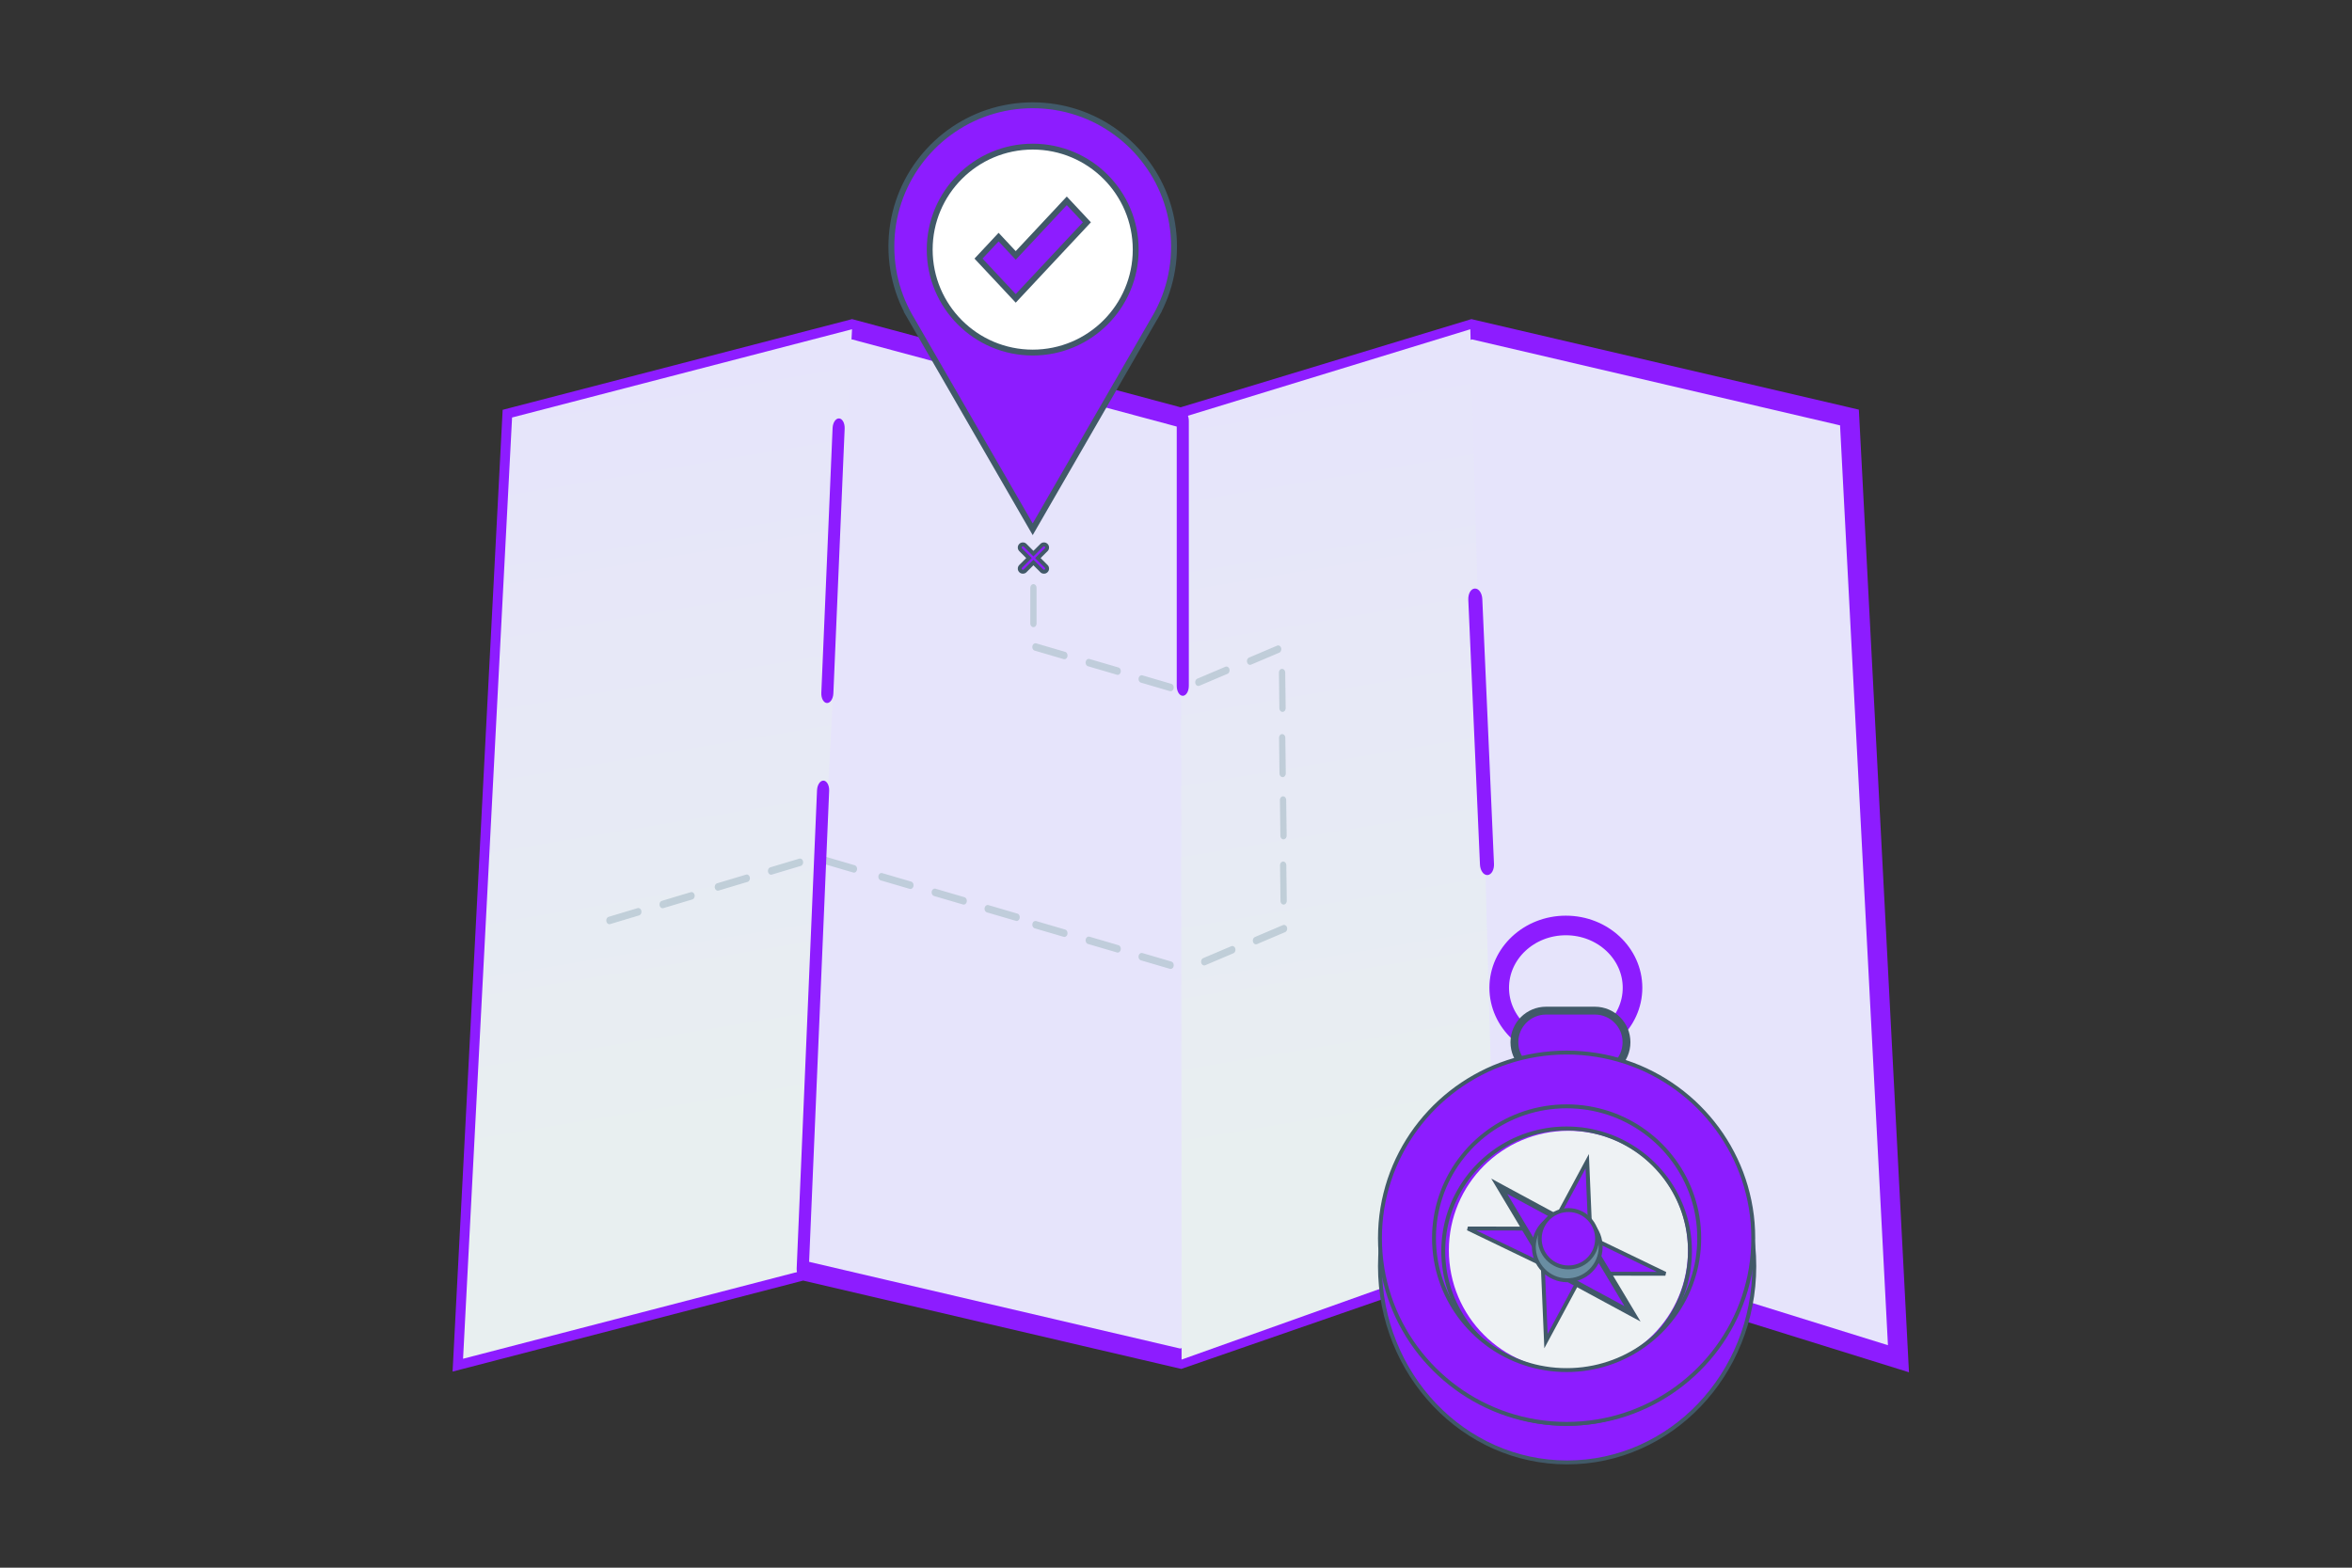 <?xml version="1.0" encoding="UTF-8" standalone="no"?>
<!DOCTYPE svg PUBLIC "-//W3C//DTD SVG 1.1//EN" "http://www.w3.org/Graphics/SVG/1.1/DTD/svg11.dtd">
<svg version="1.1" xmlns="http://www.w3.org/2000/svg" xmlns:xlink="http://www.w3.org/1999/xlink" preserveAspectRatio="xMidYMid meet" viewBox="0 0 1200 800" width="1000" height="666.67"><rect x="0" y="0" width="1200" height="800" fill="#333333" stroke="none"/><defs><path d="M603.41 394.72C605.12 394.72 606.51 397 606.51 399.81C606.51 399.81 606.51 643.97 606.51 643.97C606.51 646.77 605.12 649.05 603.41 649.05C603.41 649.05 603.41 649.05 603.41 649.05C601.7 649.05 600.31 646.77 600.31 643.97C600.31 643.97 600.31 399.81 600.31 399.81C600.31 397 601.7 394.72 603.41 394.72C603.41 394.72 603.41 394.72 603.41 394.72Z" id="axVEQ3hOY"></path><path d="M236.26 693.37L261.26 213.05L434.71 168.02L602.43 213.05L750.88 168.02L943.6 213.05L968.6 693.37L775.68 633.33L602.43 693.37L409.71 648.34L236.26 693.37Z" id="aeGJGNLXW"></path><mask id="maska6cLj4Ocx" x="226.26" y="158.02" width="752.34" height="545.35" maskUnits="userSpaceOnUse"><rect x="226.26" y="158.02" width="752.34" height="545.35" fill="white"></rect><use xlink:href="#aeGJGNLXW" opacity="1" fill="black"></use></mask><path d="M602.84 693.8L602.53 213.24L750.16 168.02L763.18 636.61L602.84 693.8Z" id="du6oV2pH4"></path><linearGradient id="gradienta3vpVY0c3C" gradientUnits="userSpaceOnUse" x1="624.18" y1="198.74" x2="688.61" y2="585.95"><stop style="stop-color: #e6e4fb;stop-opacity: 1" offset="0%"></stop><stop style="stop-color: #e8eff0;stop-opacity: 1" offset="100%"></stop></linearGradient><path d="M798.91 535.86C817.69 535.86 832.92 521.63 832.92 504.06C832.92 486.5 817.69 472.27 798.91 472.27C780.13 472.27 764.91 486.5 764.91 504.06C764.91 521.63 780.13 535.86 798.91 535.86C798.91 535.86 798.91 535.86 798.91 535.86C798.91 535.86 798.91 535.86 798.91 535.86Z" id="g14gjwEowe"></path><path d="M813.72 515.73C822.62 515.73 829.85 522.96 829.85 531.86C829.85 531.86 829.85 531.86 829.85 531.86C829.85 540.77 822.62 548 813.72 548C813.72 548 788.78 548 788.78 548C779.88 548 772.65 540.77 772.65 531.86C772.65 531.86 772.65 531.86 772.65 531.86C772.65 522.96 779.88 515.73 788.78 515.73C788.78 515.73 813.72 515.73 813.72 515.73Z" id="b6BEJ38uHh"></path><path d="M236.26 693.37L261.26 213.05L434.71 168.02L409.71 648.34L236.26 693.37Z" id="bPyZy3WnW"></path><linearGradient id="gradientaaoOhBVK9w" gradientUnits="userSpaceOnUse" x1="257.9" y1="198.74" x2="322.34" y2="585.95"><stop style="stop-color: #e6e4fb;stop-opacity: 1" offset="0%"></stop><stop style="stop-color: #e8eff0;stop-opacity: 1" offset="100%"></stop></linearGradient><path d="M428.08 213.52C429.78 213.59 431.06 215.91 430.95 218.7C430.95 218.7 425.19 353.83 425.19 353.83C425.08 356.61 423.6 358.82 421.9 358.75C421.9 358.75 421.9 358.75 421.9 358.75C420.2 358.67 418.92 356.35 419.04 353.56C419.04 353.56 424.79 218.44 424.79 218.44C424.91 215.65 426.38 213.45 428.08 213.52C428.08 213.52 428.08 213.52 428.08 213.52Z" id="a9km6tJHY"></path><path d="M799.56 746.28C852.3 746.28 895.05 701.43 895.05 646.11C895.05 590.79 852.3 545.95 799.56 545.95C746.81 545.95 704.06 590.79 704.06 646.11C704.06 701.43 746.81 746.28 799.56 746.28C799.56 746.28 799.56 746.28 799.56 746.28C799.56 746.28 799.56 746.28 799.56 746.28Z" id="b64R2Xneq"></path><path d="M800.22 699.04C833.91 699.04 861.22 671.73 861.22 638.04C861.22 604.35 833.91 577.04 800.22 577.04C766.53 577.04 739.22 604.35 739.22 638.04C739.22 671.73 766.53 699.04 800.22 699.04C800.22 699.04 800.22 699.04 800.22 699.04C800.22 699.04 800.22 699.04 800.22 699.04Z" id="b4SqASDTrM"></path><path d="M806.56 550.62L810.13 550.98L813.66 551.48L817.15 552.12L820.58 552.89L823.96 553.79L827.29 554.82L830.56 555.98L833.78 557.25L836.92 558.65L840.01 560.16L843.02 561.79L845.96 563.53L848.83 565.38L851.61 567.33L854.32 569.39L856.95 571.54L859.49 573.8L861.94 576.14L864.3 578.58L866.56 581.1L868.73 583.72L870.79 586.41L872.76 589.19L874.61 592.04L876.36 594.96L878 597.96L879.52 601.03L880.92 604.16L882.21 607.35L883.37 610.61L884.41 613.92L885.31 617.28L886.09 620.7L886.73 624.17L887.23 627.68L887.59 631.23L887.81 634.83L887.89 638.46L887.81 642.1L887.59 645.69L887.23 649.25L886.73 652.76L886.09 656.23L885.31 659.64L884.41 663.01L883.37 666.32L882.21 669.58L880.92 672.77L879.52 675.9L878 678.97L876.36 681.96L874.61 684.89L872.76 687.74L870.79 690.52L868.73 693.21L866.56 695.82L864.3 698.35L861.94 700.79L859.49 703.13L856.95 705.38L854.32 707.54L851.61 709.59L848.83 711.55L845.96 713.39L843.02 715.13L840.01 716.76L836.92 718.28L833.78 719.67L830.56 720.95L827.29 722.11L823.96 723.14L820.58 724.04L817.15 724.81L813.66 725.45L810.13 725.95L806.56 726.31L802.94 726.53L799.29 726.6L795.64 726.53L792.02 726.31L788.45 725.95L784.92 725.45L781.43 724.81L778 724.04L774.62 723.14L771.29 722.11L768.01 720.95L764.8 719.67L761.66 718.28L758.57 716.76L755.56 715.13L752.62 713.39L749.75 711.55L746.97 709.59L744.26 707.54L741.63 705.38L739.09 703.13L736.64 700.79L734.28 698.35L732.02 695.82L729.85 693.21L727.79 690.52L725.82 687.74L723.97 684.89L722.22 681.96L720.58 678.97L719.06 675.9L717.66 672.77L716.37 669.58L715.21 666.32L714.17 663.01L713.27 659.64L712.49 656.23L711.85 652.76L711.35 649.25L710.99 645.69L710.77 642.1L710.69 638.46L710.77 634.83L710.99 631.23L711.35 627.68L711.85 624.17L712.49 620.7L713.27 617.28L714.17 613.92L715.21 610.61L716.37 607.35L717.66 604.16L719.06 601.03L720.58 597.96L722.22 594.96L723.97 592.04L725.82 589.19L727.79 586.41L729.85 583.72L732.02 581.1L734.28 578.58L736.64 576.14L739.09 573.8L741.63 571.54L744.26 569.39L746.97 567.33L749.75 565.38L752.62 563.53L755.56 561.79L758.57 560.16L761.66 558.65L764.8 557.25L768.01 555.98L771.29 554.82L774.62 553.79L778 552.89L781.43 552.12L784.92 551.48L788.45 550.98L792.02 550.62L795.64 550.4L799.29 550.33L802.94 550.4L806.56 550.62ZM794.13 576.06L791.59 576.31L789.08 576.67L786.61 577.12L784.16 577.67L781.76 578.31L779.4 579.04L777.07 579.86L774.79 580.77L772.55 581.76L770.37 582.84L768.23 584L766.14 585.23L764.1 586.54L762.12 587.93L760.19 589.39L758.33 590.92L756.53 592.52L754.78 594.19L753.11 595.92L751.5 597.72L749.96 599.57L748.49 601.49L747.1 603.46L745.78 605.48L744.54 607.56L743.38 609.69L742.29 611.87L741.3 614.09L740.38 616.36L739.56 618.67L738.82 621.03L738.18 623.42L737.63 625.84L737.17 628.31L736.82 630.8L736.56 633.33L736.4 635.88L736.35 638.46L736.4 641.04L736.56 643.6L736.82 646.12L737.17 648.62L737.63 651.08L738.18 653.51L738.82 655.9L739.56 658.25L740.38 660.57L741.3 662.83L742.29 665.06L743.38 667.24L744.54 669.37L745.78 671.44L747.1 673.47L748.49 675.44L749.96 677.36L751.5 679.21L753.11 681.01L754.78 682.74L756.53 684.4L758.33 686L760.19 687.53L762.12 688.99L764.1 690.38L766.14 691.69L768.23 692.93L770.37 694.09L772.55 695.16L774.79 696.16L777.07 697.06L779.4 697.88L781.76 698.62L784.16 699.26L786.61 699.8L789.08 700.26L791.59 700.61L794.13 700.87L796.7 701.02L799.29 701.08L801.88 701.02L804.45 700.87L806.99 700.61L809.5 700.26L811.97 699.8L814.41 699.26L816.82 698.62L819.18 697.88L821.51 697.06L823.79 696.16L826.02 695.16L828.21 694.09L830.35 692.93L832.44 691.69L834.48 690.38L836.46 688.99L838.39 687.53L840.25 686L842.05 684.4L843.79 682.74L845.47 681.01L847.08 679.21L848.62 677.36L850.09 675.44L851.48 673.47L852.8 671.44L854.04 669.37L855.2 667.24L856.29 665.06L857.28 662.83L858.2 660.57L859.02 658.25L859.76 655.9L860.4 653.51L860.95 651.08L861.41 648.62L861.76 646.12L862.02 643.6L862.18 641.04L862.23 638.46L862.18 635.88L862.02 633.33L861.76 630.8L861.41 628.31L860.95 625.84L860.4 623.42L859.76 621.03L859.02 618.67L858.2 616.36L857.28 614.09L856.29 611.87L855.2 609.69L854.04 607.56L852.8 605.48L851.48 603.46L850.09 601.49L848.62 599.57L847.08 597.72L845.47 595.92L843.79 594.19L842.05 592.52L840.25 590.92L838.39 589.39L836.46 587.93L834.48 586.54L832.44 585.23L830.35 584L828.21 582.84L826.02 581.76L823.79 580.77L821.51 579.86L819.18 579.04L816.82 578.31L814.41 577.67L811.97 577.12L809.5 576.67L806.99 576.31L804.45 576.06L801.88 575.9L799.29 575.85L796.7 575.9L794.13 576.06Z" id="h5xo9XviA"></path><path d="M807.1 537.44L810.94 537.83L814.74 538.37L818.48 539.05L822.18 539.88L825.81 540.85L829.39 541.96L832.91 543.2L836.36 544.57L839.74 546.07L843.05 547.7L846.29 549.45L849.45 551.32L852.54 553.31L855.53 555.4L858.44 557.61L861.27 559.93L864 562.35L866.63 564.87L869.16 567.49L871.6 570.21L873.93 573.02L876.15 575.91L878.26 578.89L880.25 581.96L882.13 585.1L883.89 588.33L885.53 591.62L887.04 594.99L888.42 598.42L889.67 601.92L890.78 605.48L891.75 609.1L892.59 612.77L893.28 616.5L893.82 620.27L894.21 624.09L894.44 627.96L894.52 631.86L894.44 635.77L894.21 639.63L893.82 643.45L893.28 647.23L892.59 650.96L891.75 654.63L890.78 658.25L889.67 661.81L888.42 665.3L887.04 668.74L885.53 672.1L883.89 675.4L882.13 678.62L880.25 681.77L878.26 684.83L876.15 687.81L873.93 690.71L871.6 693.52L869.16 696.23L866.63 698.85L864 701.37L861.27 703.79L858.44 706.11L855.53 708.32L852.54 710.42L849.45 712.41L846.29 714.28L843.05 716.03L839.74 717.65L836.36 719.15L832.91 720.53L829.39 721.77L825.81 722.88L822.18 723.85L818.48 724.67L814.74 725.36L810.94 725.9L807.1 726.29L803.22 726.52L799.29 726.6L795.36 726.52L791.48 726.29L787.64 725.9L783.84 725.36L780.1 724.67L776.4 723.85L772.77 722.88L769.19 721.77L765.67 720.53L762.22 719.15L758.84 717.65L755.53 716.03L752.29 714.28L749.13 712.41L746.04 710.42L743.05 708.32L740.14 706.11L737.31 703.79L734.58 701.37L731.95 698.85L729.42 696.23L726.98 693.52L724.65 690.71L722.43 687.81L720.32 684.83L718.33 681.77L716.45 678.62L714.69 675.4L713.05 672.1L711.54 668.74L710.16 665.3L708.91 661.81L707.8 658.25L706.83 654.63L705.99 650.96L705.3 647.23L704.76 643.45L704.37 639.63L704.14 635.77L704.06 631.86L704.14 627.96L704.37 624.09L704.76 620.27L705.3 616.5L705.99 612.77L706.83 609.1L707.8 605.48L708.91 601.92L710.16 598.42L711.54 594.99L713.05 591.62L714.69 588.33L716.45 585.1L718.33 581.96L720.32 578.89L722.43 575.91L724.65 573.02L726.98 570.21L729.42 567.49L731.95 564.87L734.58 562.35L737.31 559.93L740.14 557.61L743.05 555.4L746.04 553.31L749.13 551.32L752.29 549.45L755.53 547.7L758.84 546.07L762.22 544.57L765.67 543.2L769.19 541.96L772.77 540.85L776.4 539.88L780.1 539.05L783.84 538.37L787.64 537.83L791.48 537.44L795.36 537.2L799.29 537.13L803.22 537.2L807.1 537.44ZM793.74 564.78L791.01 565.06L788.32 565.44L785.66 565.93L783.03 566.52L780.45 567.21L777.91 567.99L775.41 568.87L772.96 569.85L770.55 570.92L768.2 572.07L765.9 573.32L763.65 574.64L761.46 576.06L759.33 577.55L757.27 579.12L755.26 580.76L753.32 582.48L751.45 584.27L749.65 586.13L747.92 588.06L746.27 590.06L744.69 592.12L743.19 594.23L741.77 596.41L740.44 598.65L739.19 600.93L738.03 603.27L736.95 605.67L735.97 608.1L735.09 610.59L734.3 613.12L733.6 615.69L733.01 618.3L732.52 620.95L732.14 623.63L731.86 626.34L731.69 629.09L731.64 631.86L731.69 634.64L731.86 637.38L732.14 640.1L732.52 642.78L733.01 645.43L733.6 648.04L734.3 650.61L735.09 653.13L735.97 655.62L736.95 658.06L738.03 660.45L739.19 662.79L740.44 665.08L741.77 667.31L743.19 669.49L744.69 671.61L746.27 673.67L747.92 675.66L749.65 677.59L751.45 679.45L753.32 681.24L755.26 682.96L757.27 684.61L759.33 686.18L761.46 687.67L763.65 689.08L765.9 690.41L768.2 691.65L770.55 692.81L772.96 693.88L775.41 694.85L777.91 695.73L780.45 696.52L783.03 697.21L785.66 697.8L788.32 698.28L791.01 698.67L793.74 698.94L796.5 699.11L799.29 699.16L802.08 699.11L804.84 698.94L807.57 698.67L810.26 698.28L812.92 697.8L815.55 697.21L818.13 696.52L820.67 695.73L823.17 694.85L825.62 693.88L828.03 692.81L830.38 691.65L832.68 690.41L834.93 689.08L837.12 687.67L839.24 686.18L841.31 684.61L843.32 682.96L845.26 681.24L847.13 679.45L848.93 677.59L850.66 675.66L852.31 673.67L853.89 671.61L855.39 669.49L856.81 667.31L858.14 665.08L859.39 662.79L860.55 660.45L861.63 658.06L862.61 655.62L863.49 653.13L864.28 650.61L864.98 648.04L865.57 645.43L866.06 642.78L866.44 640.1L866.72 637.38L866.89 634.64L866.94 631.86L866.89 629.09L866.72 626.34L866.44 623.63L866.06 620.95L865.57 618.3L864.98 615.69L864.28 613.12L863.49 610.59L862.61 608.1L861.63 605.67L860.55 603.27L859.39 600.93L858.14 598.65L856.81 596.41L855.39 594.23L853.89 592.12L852.31 590.06L850.66 588.06L848.93 586.13L847.13 584.27L845.26 582.48L843.32 580.76L841.31 579.12L839.24 577.55L837.12 576.06L834.93 574.64L832.68 573.32L830.38 572.07L828.03 570.92L825.62 569.85L823.17 568.87L820.67 567.99L818.13 567.21L815.55 566.52L812.92 565.93L810.26 565.44L807.57 565.06L804.84 564.78L802.08 564.62L799.29 564.56L796.5 564.62L793.74 564.78Z" id="bIXLX3tNZ"></path><path d="M849.67 650.02L807.26 649.95L788.77 684.34L787.11 645.33L748.91 626.91L791.32 626.98L809.81 592.59L811.47 631.6L849.67 650.02Z" id="e9eJ1t4ij"></path><path d="M532.8 53.96L535.71 54.26L538.58 54.67L541.42 55.19L544.22 55.82L546.97 56.56L549.68 57.4L552.34 58.34L554.96 59.39L557.52 60.53L560.03 61.77L562.48 63.1L564.87 64.53L567.21 66.04L569.48 67.64L571.68 69.32L573.82 71.08L575.88 72.92L577.88 74.84L579.8 76.84L581.64 78.9L583.4 81.04L585.08 83.25L586.68 85.52L588.19 87.85L589.62 90.24L590.95 92.69L592.19 95.2L593.33 97.76L594.38 100.38L595.32 103.04L596.16 105.75L596.9 108.5L597.53 111.3L598.05 114.14L598.46 117.01L598.76 119.92L598.94 122.86L599 125.83L598.94 128.81L598.76 131.75L598.46 134.66L598.05 137.53L597.53 140.37L596.9 143.16L596.16 145.92L595.32 148.63L594.38 151.29L593.33 153.9L592.19 156.46L590.95 158.97L590.33 160.12L590.34 160.12L590.05 160.64L589.62 161.42L588.71 162.96L526.89 270.08L464.81 162.52L464.16 161.42L463.85 160.86L463.68 160.57L463.69 160.57L462.83 158.97L461.59 156.46L460.44 153.9L459.4 151.29L458.45 148.63L457.61 145.92L456.87 143.16L456.24 140.37L455.72 137.53L455.31 134.66L455.02 131.75L454.84 128.81L454.78 125.83L454.84 122.86L455.02 119.92L455.31 117.01L455.72 114.14L456.24 111.3L456.87 108.5L457.61 105.75L458.45 103.04L459.4 100.38L460.44 97.76L461.59 95.2L462.83 92.69L464.16 90.24L465.58 87.85L467.09 85.52L468.69 83.25L470.37 81.04L472.14 78.9L473.98 76.84L475.9 74.84L477.89 72.92L479.96 71.08L482.1 69.32L484.3 67.64L486.57 66.04L488.9 64.53L491.3 63.1L493.75 61.77L496.26 60.53L498.82 59.39L501.43 58.34L504.1 57.4L506.81 56.56L509.56 55.82L512.36 55.19L515.19 54.67L518.06 54.26L520.97 53.96L523.92 53.78L526.89 53.72L529.86 53.78L532.8 53.96Z" id="gJzw9VsR"></path><path d="M526.89 179.92C555.91 179.92 579.44 156.39 579.44 127.37C579.44 98.35 555.91 74.82 526.89 74.82C497.87 74.82 474.34 98.35 474.34 127.37C474.34 156.39 497.87 179.92 526.89 179.92C526.89 179.92 526.89 179.92 526.89 179.92C526.89 179.92 526.89 179.92 526.89 179.92Z" id="d1PSgUvuhY"></path><path d="M554.53 113.44L528.48 141.3L528.48 141.3L518.23 152.26L499.24 131.96L509.49 121L518.23 130.34L544.28 102.48L554.53 113.44L554.53 113.44L554.53 113.44Z" id="aaO3gajly"></path><path d="M789.99 647.25L832.92 670.46L807.86 628.58L789.99 647.25Z" id="fGOn7P5wp"></path><path d="M789.99 647.25L764.93 605.36L807.86 628.58L789.99 647.25Z" id="a4T2bwRiLW"></path><path d="M810.21 649.64C817.59 643.79 818.83 633.07 812.98 625.69C807.13 618.31 796.41 617.07 789.03 622.92C781.65 628.76 780.41 639.49 786.25 646.87C792.1 654.25 802.83 655.49 810.21 649.64C810.21 649.64 810.21 649.64 810.21 649.64C810.21 649.64 810.21 649.64 810.21 649.64Z" id="cTXPcTZTc"></path><path d="M809.3 643.61C815.63 638.59 816.7 629.38 811.68 623.05C806.66 616.72 797.46 615.65 791.12 620.67C784.79 625.69 783.72 634.89 788.74 641.23C793.76 647.56 802.97 648.63 809.3 643.61C809.3 643.61 809.3 643.61 809.3 643.61C809.3 643.61 809.3 643.61 809.3 643.61Z" id="f176gc8ETM"></path><path d="M603.46 209.72C605.16 209.72 606.54 211.98 606.54 214.77C606.54 214.77 606.54 350.02 606.54 350.02C606.54 352.81 605.16 355.07 603.46 355.07C603.46 355.07 603.46 355.07 603.46 355.07C601.76 355.07 600.38 352.81 600.38 350.02C600.38 350.02 600.38 214.77 600.38 214.77C600.38 211.98 601.76 209.72 603.46 209.72C603.46 209.72 603.46 209.72 603.46 209.72Z" id="b17TG4WEPv"></path><path d="M752.48 300.83C754.18 300.75 755.66 302.96 755.78 305.75C755.78 305.75 761.74 440.86 761.74 440.86C761.86 443.65 760.58 445.97 758.88 446.05C758.88 446.05 758.88 446.05 758.88 446.05C757.19 446.12 755.71 443.92 755.58 441.13C755.58 441.13 749.63 306.02 749.63 306.02C749.51 303.23 750.78 300.9 752.48 300.83C752.48 300.83 752.48 300.83 752.48 300.83Z" id="g1aINcTcvV"></path><path d="M533.24 277.92L533.51 278.07L533.76 278.27L533.97 278.52L534.12 278.8L534.2 279.1L534.23 279.41L534.2 279.71L534.12 280.01L533.97 280.29L533.76 280.54L529.52 284.78L533.76 289.02L533.97 289.27L534.12 289.55L534.2 289.85L534.23 290.15L534.2 290.46L534.12 290.76L533.97 291.03L533.76 291.28L533.51 291.49L533.24 291.64L532.94 291.72L532.63 291.75L532.33 291.72L532.03 291.64L531.75 291.49L531.5 291.28L527.26 287.04L523.02 291.28L522.77 291.49L522.49 291.64L522.19 291.72L521.89 291.75L521.58 291.72L521.28 291.64L521 291.49L520.75 291.28L520.55 291.03L520.4 290.76L520.31 290.46L520.29 290.15L520.31 289.85L520.4 289.55L520.55 289.27L520.75 289.02L525 284.78L520.75 280.54L520.55 280.29L520.4 280.01L520.31 279.71L520.29 279.41L520.31 279.1L520.4 278.8L520.55 278.52L520.75 278.27L521 278.07L521.28 277.92L521.58 277.83L521.89 277.81L522.19 277.83L522.49 277.92L522.77 278.07L523.02 278.27L527.26 282.52L531.5 278.27L531.75 278.07L532.03 277.92L532.33 277.83L532.63 277.81L532.94 277.83L533.24 277.92Z" id="a1cY8Fpxy"></path><mask id="maskb4hzuxVWO0" x="518.29" y="275.81" width="17.95" height="17.95" maskUnits="userSpaceOnUse"><rect x="518.29" y="275.81" width="17.95" height="17.95" fill="white"></rect><use xlink:href="#a1cY8Fpxy" opacity="1" fill="black"></use></mask><path d="M597.63 490.68L597.93 490.81L598.2 491L598.43 491.25L598.61 491.55L598.75 491.88L598.82 492.23L598.84 492.61L598.8 492.99L598.69 493.35L598.53 493.68L598.32 493.95L598.07 494.17L597.8 494.33L597.5 494.42L597.18 494.44L596.86 494.39L582.1 490.06L581.8 489.93L581.53 489.74L581.3 489.49L581.12 489.2L580.98 488.87L580.9 488.51L580.88 488.13L580.93 487.75L581.04 487.39L581.2 487.07L581.41 486.79L581.66 486.57L581.93 486.41L582.23 486.32L582.54 486.3L582.87 486.35L597.63 490.68ZM629.41 482.93L629.68 483.12L629.91 483.37L630.1 483.67L630.24 484.02L630.31 484.39L630.33 484.77L630.28 485.13L630.17 485.48L630.02 485.79L629.81 486.07L629.56 486.29L629.27 486.46L614.95 492.55L614.63 492.64L614.32 492.66L614.01 492.6L613.72 492.47L613.46 492.29L613.23 492.04L613.04 491.74L612.9 491.39L612.83 491.01L612.81 490.64L612.86 490.28L612.97 489.93L613.12 489.62L613.33 489.34L613.58 489.12L613.87 488.95L628.19 482.86L628.51 482.77L628.82 482.75L629.12 482.81L629.41 482.93ZM570.63 482.33L570.93 482.46L571.2 482.65L571.43 482.9L571.61 483.19L571.75 483.52L571.82 483.88L571.84 484.25L571.8 484.64L571.69 485L571.53 485.32L571.32 485.6L571.07 485.81L570.8 485.97L570.5 486.07L570.18 486.09L569.86 486.04L555.1 481.71L554.8 481.58L554.53 481.38L554.3 481.14L554.12 480.84L553.98 480.51L553.9 480.15L553.88 479.78L553.93 479.4L554.04 479.03L554.2 478.71L554.41 478.44L554.66 478.22L554.93 478.06L555.23 477.97L555.54 477.94L555.87 478L570.63 482.33ZM655.8 472.16L656.07 472.35L656.3 472.59L656.49 472.89L656.63 473.24L656.7 473.62L656.72 473.99L656.67 474.36L656.56 474.7L656.41 475.02L656.2 475.29L655.95 475.52L655.66 475.68L641.34 481.77L641.02 481.86L640.71 481.88L640.4 481.82L640.12 481.7L639.85 481.51L639.62 481.26L639.43 480.96L639.29 480.61L639.22 480.24L639.2 479.86L639.25 479.5L639.36 479.15L639.51 478.84L639.72 478.57L639.97 478.34L640.26 478.17L654.58 472.08L654.9 471.99L655.21 471.98L655.52 472.03L655.8 472.16ZM543.44 474.35L543.74 474.48L544.01 474.68L544.24 474.93L544.42 475.22L544.56 475.55L544.63 475.91L544.65 476.28L544.61 476.66L544.5 477.03L544.34 477.35L544.13 477.62L543.88 477.84L543.61 478L543.31 478.09L542.99 478.12L542.67 478.06L527.91 473.73L527.61 473.6L527.34 473.41L527.11 473.16L526.92 472.87L526.79 472.54L526.71 472.18L526.69 471.81L526.74 471.42L526.85 471.06L527.01 470.74L527.22 470.47L527.46 470.25L527.74 470.09L528.04 469.99L528.35 469.97L528.67 470.03L543.44 474.35ZM326.21 463.49L326.49 463.65L326.74 463.86L326.95 464.13L327.11 464.45L327.22 464.82L327.27 465.2L327.25 465.58L327.17 465.93L327.04 466.26L326.86 466.56L326.63 466.81L326.36 467L326.06 467.14L311.32 471.56L311 471.62L310.68 471.6L310.38 471.5L310.11 471.35L309.86 471.13L309.65 470.86L309.49 470.54L309.38 470.17L309.33 469.79L309.35 469.42L309.42 469.06L309.56 468.73L309.74 468.43L309.96 468.18L310.23 467.99L310.54 467.86L325.28 463.43L325.6 463.38L325.91 463.4L326.21 463.49ZM519.07 466.21L519.37 466.34L519.64 466.53L519.87 466.78L520.05 467.07L520.19 467.4L520.27 467.76L520.28 468.13L520.24 468.52L520.13 468.88L519.97 469.2L519.76 469.47L519.51 469.69L519.24 469.85L518.94 469.95L518.62 469.97L518.3 469.91L503.54 465.59L503.24 465.46L502.97 465.26L502.74 465.01L502.56 464.72L502.42 464.39L502.34 464.03L502.33 463.66L502.37 463.28L502.48 462.91L502.64 462.59L502.85 462.32L503.1 462.1L503.37 461.94L503.67 461.85L503.99 461.82L504.31 461.88L519.07 466.21ZM353.37 455.34L353.64 455.5L353.89 455.71L354.1 455.98L354.26 456.3L354.38 456.67L354.42 457.05L354.4 457.43L354.33 457.78L354.2 458.11L354.01 458.41L353.79 458.66L353.52 458.85L353.21 458.99L338.47 463.41L338.15 463.47L337.84 463.45L337.54 463.35L337.26 463.2L337.01 462.98L336.8 462.71L336.64 462.39L336.53 462.02L336.48 461.64L336.5 461.27L336.58 460.91L336.71 460.58L336.89 460.28L337.12 460.03L337.39 459.84L337.69 459.71L352.43 455.28L352.75 455.23L353.07 455.25L353.37 455.34ZM492.07 457.85L492.37 457.98L492.64 458.18L492.87 458.42L493.05 458.72L493.19 459.05L493.27 459.4L493.28 459.78L493.24 460.16L493.13 460.53L492.97 460.85L492.76 461.12L492.51 461.34L492.24 461.5L491.94 461.59L491.62 461.61L491.3 461.56L476.54 457.23L476.24 457.1L475.97 456.91L475.74 456.66L475.56 456.37L475.42 456.04L475.34 455.68L475.33 455.31L475.37 454.92L475.48 454.56L475.64 454.24L475.85 453.96L476.1 453.75L476.37 453.59L476.67 453.49L476.99 453.47L477.31 453.52L492.07 457.85ZM655.22 439.76L655.47 439.9L655.69 440.08L655.89 440.31L656.05 440.57L656.17 440.87L656.25 441.19L656.28 441.53L656.51 459.67L656.49 460.01L656.41 460.34L656.3 460.63L656.15 460.9L655.96 461.14L655.73 461.33L655.49 461.48L655.22 461.57L654.93 461.61L654.64 461.58L654.37 461.5L654.12 461.36L653.89 461.17L653.7 460.95L653.54 460.68L653.42 460.39L653.34 460.07L653.31 459.72L653.08 441.59L653.1 441.24L653.17 440.92L653.29 440.62L653.44 440.35L653.63 440.12L653.85 439.92L654.1 439.78L654.37 439.69L654.66 439.65L654.95 439.68L655.22 439.76ZM381.55 446.38L381.82 446.54L382.07 446.76L382.28 447.03L382.44 447.35L382.55 447.71L382.6 448.1L382.58 448.47L382.51 448.83L382.38 449.16L382.19 449.45L381.97 449.7L381.7 449.9L381.39 450.03L366.65 454.45L366.33 454.51L366.02 454.49L365.72 454.4L365.44 454.24L365.19 454.02L364.98 453.75L364.82 453.43L364.71 453.07L364.66 452.69L364.68 452.31L364.76 451.95L364.89 451.62L365.07 451.33L365.3 451.08L365.57 450.88L365.87 450.75L380.61 446.33L380.93 446.27L381.25 446.29L381.55 446.38ZM464.88 449.88L465.18 450.01L465.45 450.2L465.68 450.45L465.86 450.74L466 451.07L466.07 451.43L466.09 451.81L466.05 452.19L465.94 452.55L465.78 452.87L465.57 453.15L465.32 453.37L465.05 453.53L464.75 453.62L464.43 453.64L464.11 453.59L449.35 449.26L449.05 449.13L448.78 448.94L448.55 448.69L448.36 448.39L448.23 448.06L448.15 447.71L448.13 447.33L448.18 446.95L448.29 446.58L448.45 446.26L448.66 445.99L448.9 445.77L449.18 445.61L449.48 445.52L449.79 445.5L450.11 445.55L464.88 449.88ZM408.7 438.23L408.98 438.39L409.23 438.61L409.43 438.88L409.6 439.2L409.71 439.56L409.76 439.95L409.74 440.32L409.66 440.68L409.53 441.01L409.35 441.3L409.12 441.55L408.85 441.75L408.55 441.88L393.81 446.3L393.49 446.36L393.17 446.34L392.87 446.25L392.59 446.09L392.35 445.87L392.14 445.6L391.97 445.28L391.86 444.92L391.82 444.54L391.83 444.16L391.91 443.8L392.04 443.47L392.22 443.18L392.45 442.93L392.72 442.73L393.03 442.6L407.77 438.18L408.09 438.12L408.4 438.14L408.7 438.23ZM436.07 441.54L436.37 441.67L436.64 441.87L436.87 442.11L437.05 442.41L437.19 442.74L437.27 443.1L437.28 443.47L437.24 443.85L437.13 444.22L436.97 444.54L436.76 444.81L436.51 445.03L436.24 445.19L435.94 445.28L435.62 445.31L435.3 445.25L420.54 440.92L420.24 440.79L419.97 440.6L419.74 440.35L419.56 440.06L419.42 439.73L419.34 439.37L419.33 439L419.37 438.61L419.48 438.25L419.64 437.93L419.85 437.65L420.1 437.44L420.37 437.28L420.67 437.18L420.99 437.16L421.31 437.21L436.07 441.54ZM655.16 406.47L655.41 406.61L655.63 406.79L655.83 407.02L655.99 407.28L656.11 407.58L656.19 407.9L656.22 408.24L656.45 426.38L656.43 426.72L656.36 427.05L656.24 427.35L656.09 427.62L655.9 427.85L655.68 428.04L655.43 428.19L655.16 428.28L654.87 428.32L654.58 428.29L654.31 428.21L654.06 428.07L653.84 427.89L653.64 427.66L653.48 427.4L653.36 427.1L653.28 426.78L653.25 426.44L653.02 408.3L653.04 407.96L653.11 407.63L653.23 407.33L653.38 407.06L653.57 406.83L653.79 406.64L654.04 406.49L654.31 406.4L654.6 406.36L654.89 406.39L655.16 406.47ZM654.72 374.72L654.97 374.86L655.19 375.04L655.39 375.27L655.55 375.53L655.67 375.83L655.75 376.15L655.78 376.49L656.01 394.63L655.99 394.97L655.91 395.3L655.8 395.6L655.65 395.87L655.46 396.1L655.23 396.29L654.99 396.44L654.72 396.53L654.43 396.57L654.14 396.54L653.87 396.46L653.62 396.32L653.39 396.14L653.2 395.91L653.04 395.65L652.92 395.35L652.84 395.03L652.81 394.69L652.58 376.55L652.6 376.21L652.67 375.88L652.79 375.58L652.94 375.31L653.13 375.08L653.35 374.89L653.6 374.74L653.87 374.65L654.16 374.61L654.45 374.64L654.72 374.72ZM654.66 341.43L654.91 341.57L655.13 341.76L655.33 341.98L655.49 342.25L655.61 342.54L655.69 342.86L655.72 343.21L655.95 361.34L655.93 361.69L655.86 362.01L655.74 362.31L655.59 362.58L655.4 362.81L655.18 363.01L654.93 363.15L654.66 363.24L654.37 363.28L654.08 363.25L653.81 363.17L653.56 363.03L653.34 362.85L653.14 362.62L652.98 362.36L652.86 362.06L652.78 361.74L652.75 361.4L652.52 343.26L652.54 342.92L652.61 342.59L652.73 342.3L652.88 342.03L653.07 341.79L653.29 341.6L653.54 341.45L653.81 341.36L654.1 341.32L654.39 341.35L654.66 341.43ZM597.63 348.97L597.93 349.1L598.2 349.29L598.43 349.54L598.61 349.83L598.75 350.16L598.82 350.52L598.84 350.9L598.8 351.28L598.69 351.64L598.53 351.96L598.32 352.24L598.07 352.46L597.8 352.61L597.5 352.71L597.18 352.73L596.86 352.68L582.1 348.35L581.8 348.22L581.53 348.03L581.3 347.78L581.12 347.48L580.98 347.15L580.9 346.8L580.88 346.42L580.93 346.04L581.04 345.67L581.2 345.35L581.41 345.08L581.66 344.86L581.93 344.7L582.23 344.61L582.54 344.59L582.87 344.64L597.63 348.97ZM626.41 340.33L626.68 340.51L626.91 340.76L627.1 341.06L627.24 341.41L627.31 341.79L627.33 342.16L627.28 342.52L627.17 342.87L627.02 343.18L626.81 343.46L626.56 343.68L626.27 343.85L611.95 349.94L611.63 350.03L611.32 350.05L611.01 349.99L610.72 349.87L610.46 349.68L610.23 349.43L610.04 349.13L609.9 348.78L609.83 348.41L609.81 348.03L609.86 347.67L609.97 347.32L610.12 347.01L610.33 346.73L610.58 346.51L610.87 346.34L625.19 340.25L625.51 340.16L625.82 340.14L626.12 340.2L626.41 340.33ZM570.63 340.61L570.93 340.74L571.2 340.94L571.43 341.19L571.61 341.48L571.75 341.81L571.82 342.17L571.84 342.54L571.8 342.92L571.69 343.29L571.53 343.61L571.32 343.88L571.07 344.1L570.8 344.26L570.5 344.35L570.18 344.38L569.86 344.32L555.1 339.99L554.8 339.87L554.53 339.67L554.3 339.42L554.12 339.13L553.98 338.8L553.9 338.44L553.88 338.07L553.93 337.69L554.04 337.32L554.2 337L554.41 336.73L554.66 336.51L554.93 336.35L555.23 336.25L555.54 336.23L555.87 336.29L570.63 340.61ZM652.8 329.55L653.07 329.74L653.3 329.98L653.49 330.28L653.63 330.63L653.7 331.01L653.72 331.38L653.67 331.75L653.56 332.09L653.41 332.41L653.2 332.68L652.95 332.91L652.66 333.07L638.34 339.16L638.02 339.26L637.71 339.27L637.4 339.21L637.12 339.09L636.85 338.9L636.62 338.66L636.43 338.36L636.29 338.01L636.22 337.63L636.2 337.26L636.25 336.89L636.36 336.55L636.51 336.23L636.72 335.96L636.97 335.73L637.26 335.57L651.58 329.48L651.9 329.38L652.21 329.37L652.52 329.43L652.8 329.55ZM543.44 332.64L543.74 332.77L544.01 332.96L544.24 333.21L544.42 333.51L544.56 333.84L544.63 334.19L544.65 334.57L544.61 334.95L544.5 335.32L544.34 335.64L544.13 335.91L543.88 336.13L543.61 336.29L543.31 336.38L542.99 336.4L542.67 336.35L527.91 332.02L527.61 331.89L527.34 331.7L527.11 331.45L526.92 331.16L526.79 330.83L526.71 330.47L526.69 330.09L526.74 329.71L526.85 329.35L527.01 329.03L527.22 328.75L527.46 328.53L527.74 328.38L528.04 328.28L528.35 328.26L528.67 328.31L543.44 332.64ZM527.82 298.2L528.07 298.34L528.29 298.53L528.48 298.76L528.64 299.03L528.76 299.32L528.83 299.65L528.86 299.99L528.86 318.13L528.83 318.47L528.76 318.79L528.64 319.09L528.48 319.36L528.29 319.59L528.07 319.78L527.82 319.92L527.55 320.01L527.26 320.04L526.97 320.01L526.7 319.92L526.45 319.78L526.23 319.59L526.04 319.36L525.88 319.09L525.76 318.79L525.68 318.47L525.66 318.13L525.66 299.99L525.68 299.65L525.76 299.32L525.88 299.03L526.04 298.76L526.23 298.53L526.45 298.34L526.7 298.2L526.97 298.11L527.26 298.08L527.55 298.11L527.82 298.2Z" id="a5pFhTuqAN"></path><linearGradient id="gradienta4iWXfB9I" gradientUnits="userSpaceOnUse" x1="19510.34" y1="184.4" x2="-24700.87" y2="1778.7"><stop style="stop-color: #b2c4cf;stop-opacity: 1" offset="0%"></stop><stop style="stop-color: #b2c4cf;stop-opacity: 0.38" offset="100%"></stop></linearGradient><path d="M420.16 398.35C421.87 398.43 423.16 400.76 423.04 403.57C423.04 403.57 412.66 647.51 412.66 647.51C412.54 650.31 411.06 652.52 409.35 652.45C409.35 652.45 409.35 652.45 409.35 652.45C407.64 652.38 406.35 650.04 406.47 647.24C406.47 647.24 416.85 403.3 416.85 403.3C416.97 400.5 418.45 398.28 420.16 398.35C420.16 398.35 420.16 398.35 420.16 398.35Z" id="e3Cfso05i1"></path></defs><g><g><g><use xlink:href="#axVEQ3hOY" opacity="1" fill="#415a68" fill-opacity="1"></use></g><g><use xlink:href="#aeGJGNLXW" opacity="1" fill="#e6e4fb" fill-opacity="1"></use><g mask="url(#maska6cLj4Ocx)"><use xlink:href="#aeGJGNLXW" opacity="1" fill-opacity="0" stroke="#8d1cff" stroke-width="10" stroke-opacity="1"></use></g></g><g><use xlink:href="#du6oV2pH4" opacity="1" fill="url(#gradienta3vpVY0c3C)"></use></g><g><g><use xlink:href="#g14gjwEowe" opacity="1" fill-opacity="0" stroke="#8d1cff" stroke-width="10" stroke-opacity="1"></use></g></g><g><use xlink:href="#b6BEJ38uHh" opacity="1" fill="#8d1cff" fill-opacity="1"></use><g><use xlink:href="#b6BEJ38uHh" opacity="1" fill-opacity="0" stroke="#415968" stroke-width="4" stroke-opacity="1"></use></g></g><g><use xlink:href="#bPyZy3WnW" opacity="1" fill="url(#gradientaaoOhBVK9w)"></use></g><g><use xlink:href="#a9km6tJHY" opacity="1" fill="#8d1cff" fill-opacity="1"></use></g><g><use xlink:href="#b64R2Xneq" opacity="1" fill="#8d1cff" fill-opacity="1"></use><g><use xlink:href="#b64R2Xneq" opacity="1" fill-opacity="0" stroke="#415968" stroke-width="2" stroke-opacity="1"></use></g></g><g><use xlink:href="#b4SqASDTrM" opacity="1" fill="#eef2f4" fill-opacity="1"></use></g><g><use xlink:href="#h5xo9XviA" opacity="1" fill="#8d1cff" fill-opacity="1"></use><g><use xlink:href="#h5xo9XviA" opacity="1" fill-opacity="0" stroke="#415968" stroke-width="2" stroke-opacity="1"></use></g></g><g><use xlink:href="#bIXLX3tNZ" opacity="1" fill="#8d1cff" fill-opacity="1"></use><g><use xlink:href="#bIXLX3tNZ" opacity="1" fill-opacity="0" stroke="#415968" stroke-width="2" stroke-opacity="1"></use></g></g><g><use xlink:href="#e9eJ1t4ij" opacity="1" fill="#8d1cff" fill-opacity="1"></use><g><use xlink:href="#e9eJ1t4ij" opacity="1" fill-opacity="0" stroke="#415968" stroke-width="2" stroke-opacity="1"></use></g></g><g><use xlink:href="#gJzw9VsR" opacity="1" fill="#8d1cff" fill-opacity="1"></use><g><use xlink:href="#gJzw9VsR" opacity="1" fill-opacity="0" stroke="#415968" stroke-width="3" stroke-opacity="1"></use></g></g><g><use xlink:href="#d1PSgUvuhY" opacity="1" fill="#ffffff" fill-opacity="1"></use><g><use xlink:href="#d1PSgUvuhY" opacity="1" fill-opacity="0" stroke="#415968" stroke-width="3" stroke-opacity="1"></use></g></g><g><use xlink:href="#aaO3gajly" opacity="1" fill="#8d1cff" fill-opacity="1"></use><g><use xlink:href="#aaO3gajly" opacity="1" fill-opacity="0" stroke="#415968" stroke-width="3" stroke-opacity="1"></use></g></g><g><use xlink:href="#fGOn7P5wp" opacity="1" fill="#8d1cff" fill-opacity="1"></use><g><use xlink:href="#fGOn7P5wp" opacity="1" fill-opacity="0" stroke="#415968" stroke-width="3" stroke-opacity="1"></use></g></g><g><use xlink:href="#a4T2bwRiLW" opacity="1" fill="#8d1cff" fill-opacity="1"></use><g><use xlink:href="#a4T2bwRiLW" opacity="1" fill-opacity="0" stroke="#415968" stroke-width="3" stroke-opacity="1"></use></g></g><g><use xlink:href="#cTXPcTZTc" opacity="1" fill="#698da2" fill-opacity="1"></use><g><use xlink:href="#cTXPcTZTc" opacity="1" fill-opacity="0" stroke="#415968" stroke-width="2" stroke-opacity="1"></use></g></g><g><use xlink:href="#f176gc8ETM" opacity="1" fill="#8d1cff" fill-opacity="1"></use><g><use xlink:href="#f176gc8ETM" opacity="1" fill-opacity="0" stroke="#415968" stroke-width="2" stroke-opacity="1"></use></g></g><g><use xlink:href="#b17TG4WEPv" opacity="1" fill="#8d1cff" fill-opacity="1"></use></g><g><use xlink:href="#g1aINcTcvV" opacity="1" fill="#8d1cff" fill-opacity="1"></use><g><use xlink:href="#g1aINcTcvV" opacity="1" fill-opacity="0" stroke="#8d1cff" stroke-width="1" stroke-opacity="1"></use></g></g><g><use xlink:href="#a1cY8Fpxy" opacity="1" fill="#8d1cff" fill-opacity="1"></use><g mask="url(#maskb4hzuxVWO0)"><use xlink:href="#a1cY8Fpxy" opacity="1" fill-opacity="0" stroke="#415968" stroke-width="2" stroke-opacity="1"></use></g></g><g><use xlink:href="#a5pFhTuqAN" opacity="0.8" fill="url(#gradienta4iWXfB9I)"></use></g><g><use xlink:href="#e3Cfso05i1" opacity="1" fill="#8d1cff" fill-opacity="1"></use></g></g></g></svg>